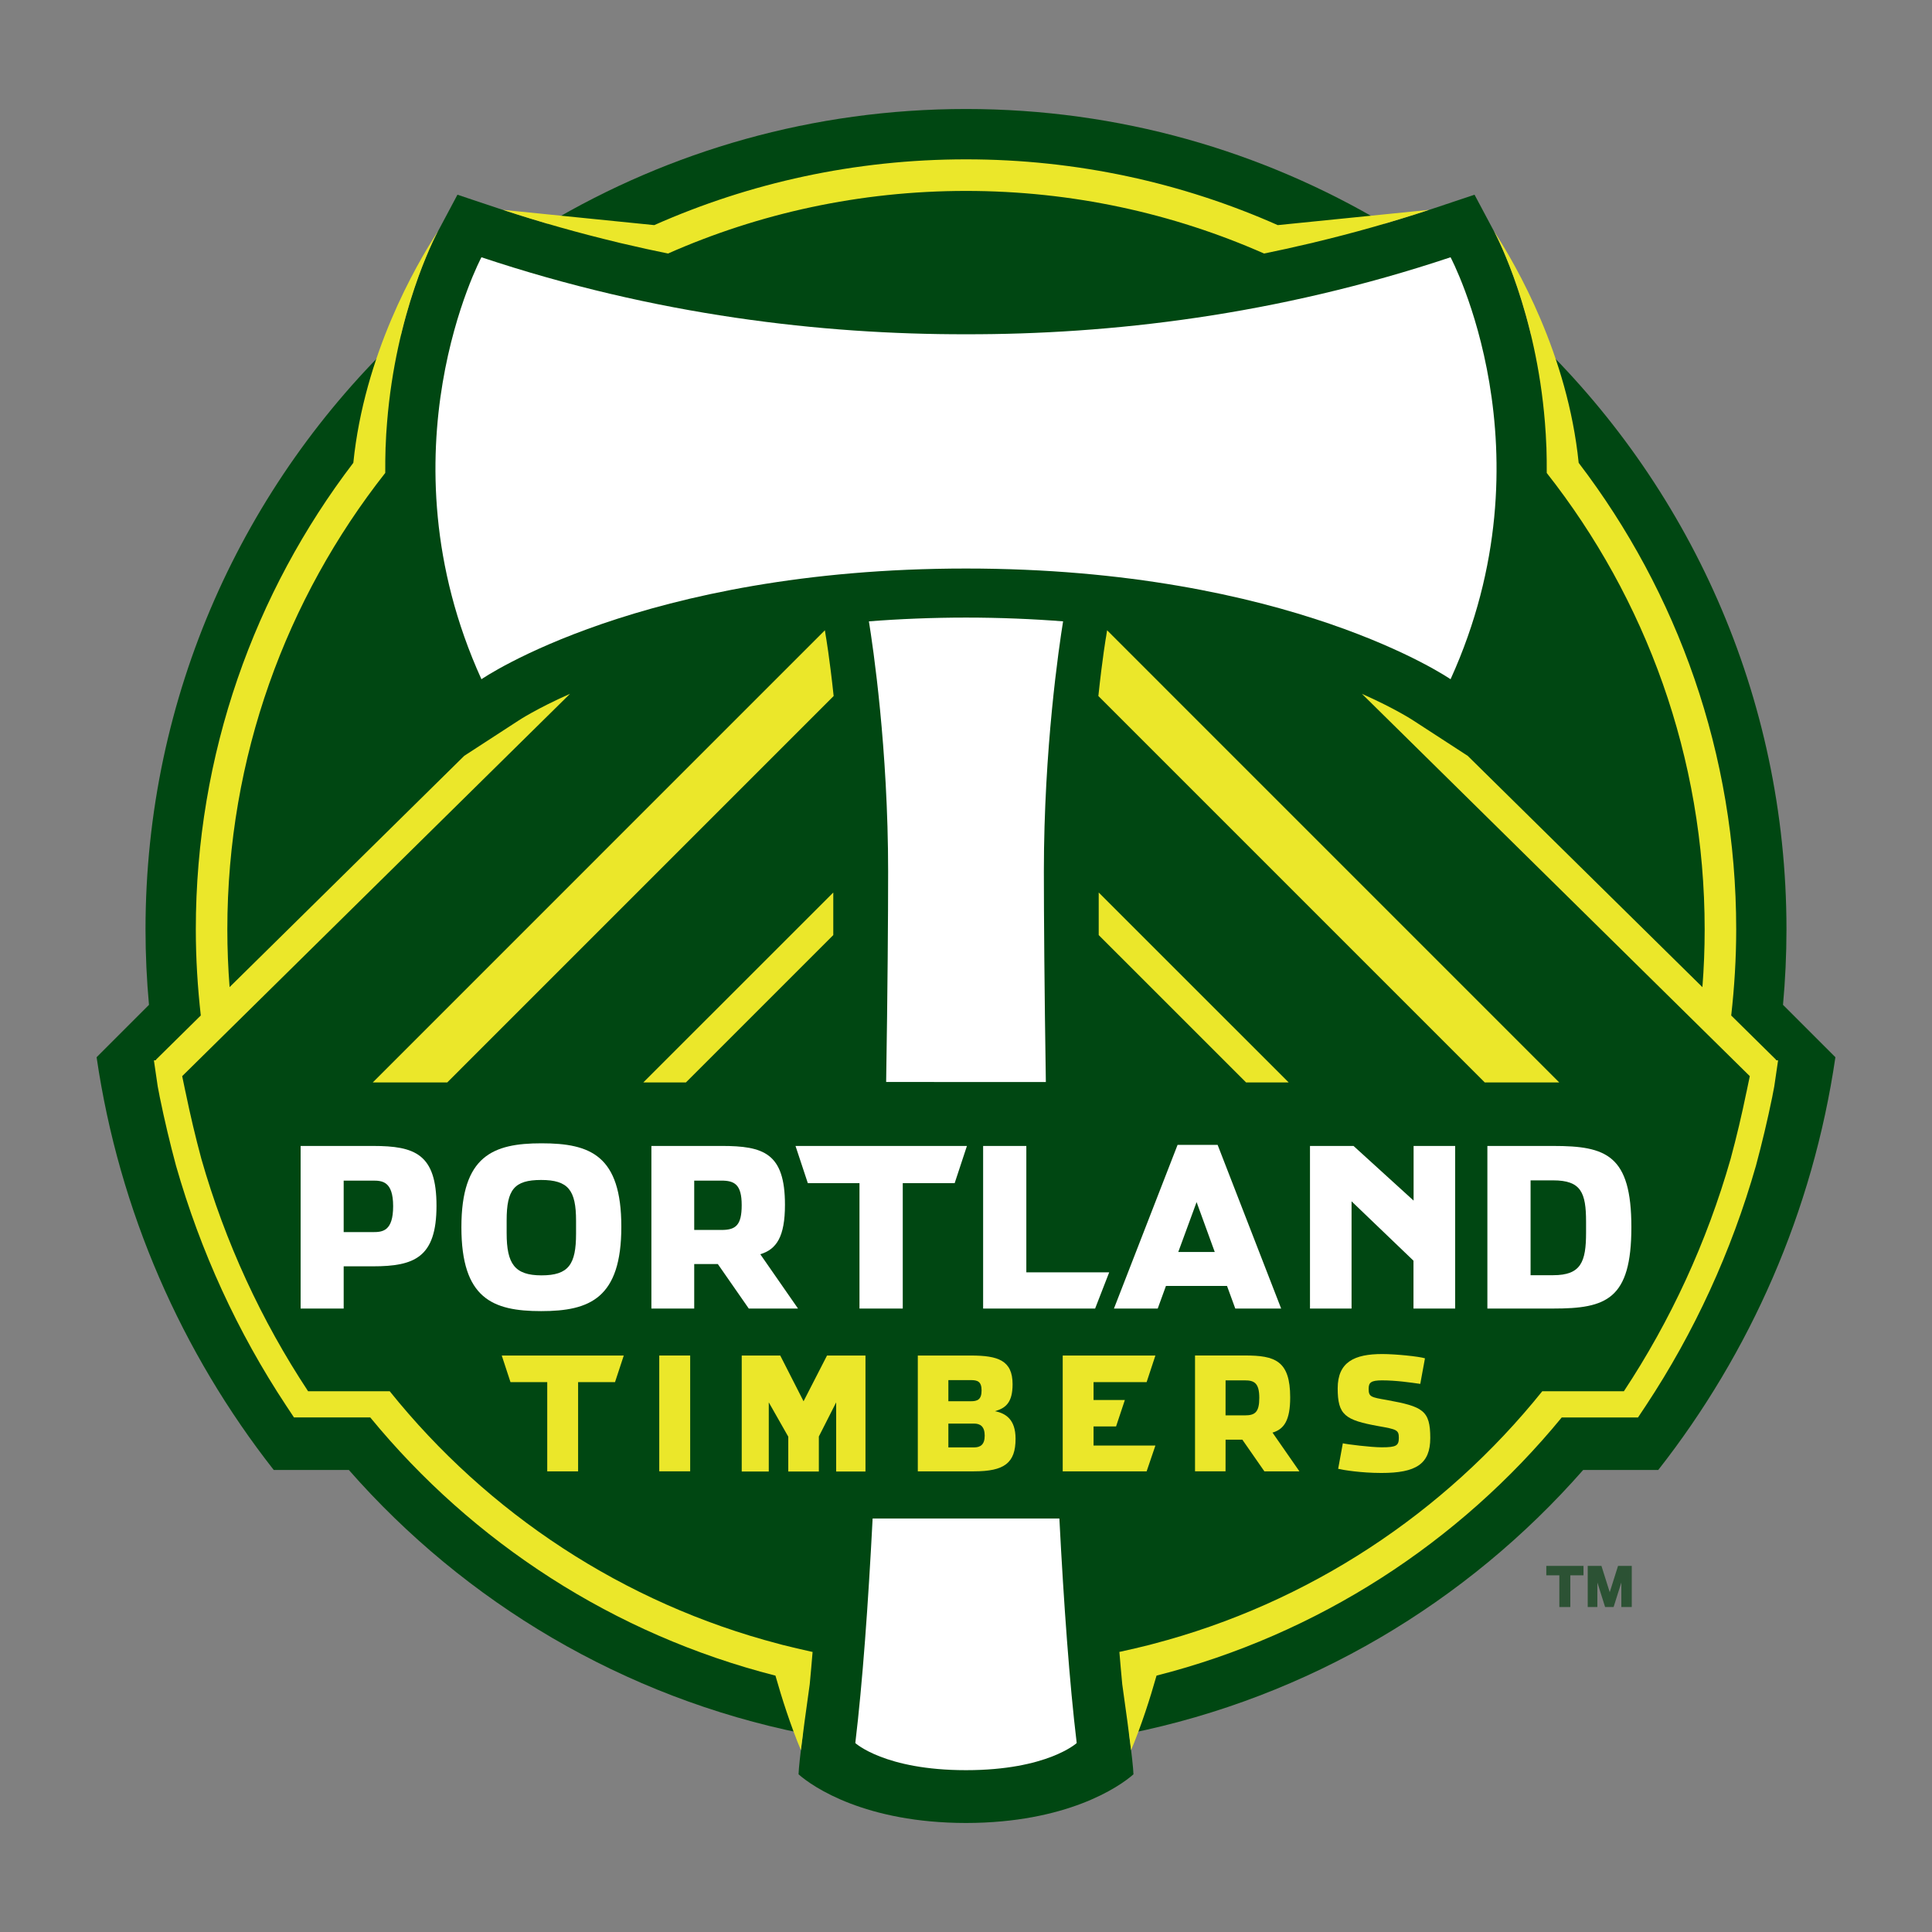 <?xml version="1.0" encoding="utf-8"?>
<!-- Generator: Adobe Illustrator 14.0.0, SVG Export Plug-In . SVG Version: 6.00 Build 43363)  -->
<!DOCTYPE svg PUBLIC "-//W3C//DTD SVG 1.1//EN" "http://www.w3.org/Graphics/SVG/1.1/DTD/svg11.dtd">
<svg version="1.1" id="Layer_1" xmlns="http://www.w3.org/2000/svg" xmlns:xlink="http://www.w3.org/1999/xlink" x="0px" y="0px"
	 width="200px" height="200px" viewBox="0 0 200 200" enable-background="new 0 0 200 200" xml:space="preserve">
<rect x="0" y="0" width="200" height="200" fill="#808080" stroke="none"/>
<g>
	<g>
		<g>
			<g>
				<defs>
					<rect id="SVGID_1_" width="200" height="200"/>
				</defs>
				<clipPath id="SVGID_2_">
					<use xlink:href="#SVGID_1_"  overflow="visible"/>
				</clipPath>
				<path clip-path="url(#SVGID_2_)" fill="#004712" d="M184.576,104.02c0.234-2.568,0.359-5.168,0.359-7.803
					c0-24.247-10.162-46.118-26.455-61.595c-1.516-6.243-3.541-10.15-3.738-10.523l-2.098-3.941l-4.234,1.413
					c-1.686,0.562-3.378,1.088-5.078,1.589C130.641,15.619,115.827,11.285,100,11.283c-15.828,0.002-30.64,4.336-43.332,11.877
					c-1.701-0.501-3.393-1.027-5.079-1.589l-4.234-1.413l-2.098,3.941c-0.198,0.373-2.226,4.28-3.737,10.523
					C25.227,50.099,15.064,71.97,15.064,96.217c0,2.632,0.124,5.231,0.359,7.803L10,109.443
					c2.338,15.973,8.821,30.597,18.339,42.729h7.776c12.037,13.723,28.421,23.531,47.01,27.279c-0.279,2.113-0.44,3.574-0.459,4.225
					c1.5,1.331,6.947,5.026,17.334,5.039c10.389-0.013,15.835-3.708,17.335-5.039c-0.021-0.648-0.181-2.107-0.459-4.225
					c18.589-3.748,34.972-13.559,47.011-27.279h7.773c9.52-12.134,16.002-26.758,18.34-42.729L184.576,104.02z"/>
			</g>
		</g>
	</g>
	<g>
		<g>
			<g>
				<defs>
					<rect id="SVGID_3_" width="200" height="200"/>
				</defs>
				<clipPath id="SVGID_4_">
					<use xlink:href="#SVGID_3_"  overflow="visible"/>
				</clipPath>
				<path clip-path="url(#SVGID_4_)" fill="#FFFFFF" d="M150.162,26.632c-18.035,6.018-35.245,7.996-50.162,7.971
					c-14.916,0.025-32.127-1.953-50.162-7.971c0,0-10.711,20.102,0,43.682c0,0,16.58-11.46,50.162-11.46s50.162,11.46,50.162,11.46
					C160.874,46.734,150.162,26.632,150.162,26.632"/>
			</g>
		</g>
	</g>
	<g>
		<g>
			<g>
				<defs>
					<rect id="SVGID_5_" width="200" height="200"/>
				</defs>
				<clipPath id="SVGID_6_">
					<use xlink:href="#SVGID_5_"  overflow="visible"/>
				</clipPath>
				<path clip-path="url(#SVGID_6_)" fill="#FFFFFF" d="M100,63.932c-3.447,0-6.951,0.144-10.051,0.391
					c0.419,2.594,1.99,13.155,1.99,25.894c0,4.454-0.052,12.326-0.205,21.791H100h8.266c-0.148-9.465-0.205-17.337-0.205-21.791
					c0-12.739,1.571-23.3,1.99-25.894C106.951,64.076,103.448,63.932,100,63.932"/>
			</g>
		</g>
	</g>
	<g>
		<g>
			<g>
				<defs>
					<rect id="SVGID_7_" width="200" height="200"/>
				</defs>
				<clipPath id="SVGID_8_">
					<use xlink:href="#SVGID_7_"  overflow="visible"/>
				</clipPath>
				<path clip-path="url(#SVGID_8_)" fill="#FFFFFF" d="M111.458,180.425c-0.743-6.185-1.333-14.323-1.792-23.229H100h-9.666
					c-0.459,8.906-1.048,17.048-1.791,23.229h-0.007l0.007,0.005c0,0.004,0,0.006-0.007,0.006c0,0,3.045,2.812,11.464,2.812
					c8.42,0,11.465-2.812,11.465-2.812c-0.007,0-0.007-0.002-0.007-0.006l0.007-0.005H111.458z"/>
			</g>
		</g>
	</g>
	<g>
		<g>
			<g>
				<defs>
					<rect id="SVGID_9_" width="200" height="200"/>
				</defs>
				<clipPath id="SVGID_10_">
					<use xlink:href="#SVGID_9_"  overflow="visible"/>
				</clipPath>
				<path clip-path="url(#SVGID_10_)" fill="#EBE72A" d="M135.365,25.253c0.162-0.039,0.322-0.073,0.479-0.108
					c0.073-0.02,0.143-0.035,0.207-0.052l-0.004-0.001c4.016-0.961,7.98-2.078,11.891-3.368c-3.676,0.373-9.854,0.995-15.664,1.58
					c-9.86-4.375-20.781-6.809-32.271-6.809c-11.489,0-22.411,2.434-32.274,6.809c-5.807-0.585-11.987-1.207-15.662-1.58
					c3.908,1.29,7.875,2.407,11.889,3.368l-0.003,0.001c0.064,0.017,0.132,0.032,0.207,0.052c0.155,0.035,0.316,0.069,0.478,0.108
					c1.5,0.354,3,0.686,4.515,0.992c9.431-4.164,19.869-6.481,30.85-6.481c10.979,0,21.418,2.317,30.853,6.481
					C132.365,25.939,133.865,25.607,135.365,25.253"/>
			</g>
		</g>
	</g>
	<g>
		<g>
			<g>
				<defs>
					<rect id="SVGID_11_" width="200" height="200"/>
				</defs>
				<clipPath id="SVGID_12_">
					<use xlink:href="#SVGID_11_"  overflow="visible"/>
				</clipPath>
				<polygon clip-path="url(#SVGID_12_)" fill="#EBE72A" points="133.404,112.053 113.738,92.393 113.738,96.8 128.994,112.053 				
					"/>
			</g>
		</g>
	</g>
	<g>
		<g>
			<g>
				<defs>
					<rect id="SVGID_13_" width="200" height="200"/>
				</defs>
				<clipPath id="SVGID_14_">
					<use xlink:href="#SVGID_13_"  overflow="visible"/>
				</clipPath>
				<path clip-path="url(#SVGID_14_)" fill="#EBE72A" d="M161.412,112.053l-46.807-46.808l-0.086,0.565
					c-0.015,0.049-0.406,2.358-0.817,6.243l39.999,40H161.412z"/>
			</g>
		</g>
	</g>
	<g>
		<g>
			<g>
				<defs>
					<rect id="SVGID_15_" width="200" height="200"/>
				</defs>
				<clipPath id="SVGID_16_">
					<use xlink:href="#SVGID_15_"  overflow="visible"/>
				</clipPath>
				<path clip-path="url(#SVGID_16_)" fill="#EBE72A" d="M183.839,109.75l0.031-0.034l-4.655-4.591
					c0.328-2.925,0.516-5.892,0.516-8.911c0-18.159-6.078-34.894-16.307-48.3c-1.137-11.175-6.408-20.36-8.785-24.012l0.104,0.196
					c0.28,0.533,4.271,8.221,5.188,19.642c0.065,0.796,0.115,1.61,0.146,2.442c0.003,0.048,0.003,0.095,0.009,0.143
					c0.027,0.86,0.037,1.739,0.032,2.636c10.239,13.006,16.348,29.415,16.348,47.253c0,2.013-0.079,4.004-0.233,5.976
					l-24.293-23.943l-5.584-3.628c-0.056-0.035-1.84-1.227-5.369-2.794l40.152,39.578l-0.345,1.654h-0.003
					c-0.48,2.338-1.025,4.646-1.637,6.908c-2.471,8.641-6.215,16.737-11.049,24.055h-8.449
					c-10.135,12.619-24.18,21.957-40.305,26.162c-0.123,0.031-0.24,0.063-0.354,0.096c-0.995,0.25-1.993,0.486-2.998,0.703
					c-0.039,0.01-0.076,0.02-0.12,0.023c0.047,0.568,0.096,1.128,0.143,1.676c0.047,0.565,0.103,1.117,0.152,1.664
					c0.402,2.859,0.719,5.178,0.917,6.838c1.085-2.611,1.959-5.338,2.634-7.723c16.717-4.253,31.328-13.784,41.946-26.725h7.896
					l0.81-1.217c5.032-7.609,8.86-15.957,11.401-24.848c0.619-2.305,1.191-4.693,1.688-7.127l0.05-0.268
					c0.058-0.266,0.111-0.53,0.155-0.799l0.396-2.701L183.839,109.75z"/>
			</g>
		</g>
	</g>
	<g>
		<g>
			<g>
				<defs>
					<rect id="SVGID_17_" width="200" height="200"/>
				</defs>
				<clipPath id="SVGID_18_">
					<use xlink:href="#SVGID_17_"  overflow="visible"/>
				</clipPath>
				<polygon clip-path="url(#SVGID_18_)" fill="#EBE72A" points="71.006,112.053 86.261,96.8 86.261,92.393 66.596,112.053 				"/>
			</g>
		</g>
	</g>
	<g>
		<g>
			<g>
				<defs>
					<rect id="SVGID_19_" width="200" height="200"/>
				</defs>
				<clipPath id="SVGID_20_">
					<use xlink:href="#SVGID_19_"  overflow="visible"/>
				</clipPath>
				<path clip-path="url(#SVGID_20_)" fill="#EBE72A" d="M85.394,65.245l-46.806,46.808h7.711l40-40.001
					c-0.412-3.885-0.806-6.194-0.819-6.242L85.394,65.245z"/>
			</g>
		</g>
	</g>
	<g>
		<g>
			<g>
				<defs>
					<rect id="SVGID_21_" width="200" height="200"/>
				</defs>
				<clipPath id="SVGID_22_">
					<use xlink:href="#SVGID_21_"  overflow="visible"/>
				</clipPath>
				<path clip-path="url(#SVGID_22_)" fill="#EBE72A" d="M81.001,170.277c-0.115-0.033-0.232-0.063-0.354-0.096
					c-16.125-4.205-30.171-13.543-40.305-26.162h-8.449c-4.835-7.316-8.579-15.416-11.049-24.056
					c-0.611-2.269-1.156-4.571-1.636-6.907h-0.003l-0.345-1.654L59.012,71.82c-3.528,1.567-5.313,2.758-5.368,2.794l-5.585,3.628
					l-24.292,23.943c-0.153-1.972-0.233-3.96-0.233-5.977c0-17.838,6.108-34.246,16.348-47.253
					c-0.005-0.897,0.004-1.776,0.032-2.636c0.006-0.048,0.006-0.095,0.009-0.142c0.028-0.832,0.078-1.646,0.146-2.442
					c0.917-11.421,4.906-19.109,5.188-19.642l0.105-0.197c-2.377,3.652-7.649,12.838-8.786,24.013
					c-10.227,13.407-16.305,30.142-16.305,48.3c0,3.019,0.186,5.987,0.515,8.911l-4.655,4.591l0.031,0.035l-0.229,0.03l0.396,2.701
					c0.044,0.267,0.099,0.532,0.155,0.799l0.05,0.266c0.495,2.432,1.067,4.823,1.686,7.127c2.541,8.889,6.372,17.234,11.405,24.844
					l0.806,1.217h7.897c10.618,12.941,25.229,22.476,41.946,26.729c0.676,2.384,1.549,5.107,2.634,7.723
					c0.198-1.658,0.515-3.978,0.917-6.838c0.053-0.546,0.106-1.098,0.152-1.662c0.047-0.55,0.096-1.106,0.143-1.677
					c-0.044-0.007-0.081-0.021-0.121-0.022C82.995,170.764,81.997,170.525,81.001,170.277"/>
			</g>
		</g>
	</g>
	<g>
		<g>
			<g>
				<defs>
					<rect id="SVGID_23_" width="200" height="200"/>
				</defs>
				<clipPath id="SVGID_24_">
					<use xlink:href="#SVGID_23_"  overflow="visible"/>
				</clipPath>
				<polygon clip-path="url(#SVGID_24_)" fill="#2C5234" points="161.424,163.077 160.073,163.077 160.073,162.1 163.923,162.1 
					163.923,163.077 162.559,163.077 162.559,166.359 161.424,166.359 				"/>
			</g>
		</g>
	</g>
	<g>
		<g>
			<g>
				<defs>
					<rect id="SVGID_25_" width="200" height="200"/>
				</defs>
				<clipPath id="SVGID_26_">
					<use xlink:href="#SVGID_25_"  overflow="visible"/>
				</clipPath>
				<polygon clip-path="url(#SVGID_26_)" fill="#2C5234" points="166.16,166.359 165.359,163.82 165.359,166.359 164.361,166.359 
					164.361,162.1 165.781,162.1 166.639,164.825 167.499,162.1 168.919,162.1 168.919,166.359 167.841,166.359 167.841,163.82 
					167.04,166.359 				"/>
			</g>
		</g>
	</g>
	<g>
		<g>
			<g>
				<defs>
					<rect id="SVGID_27_" width="200" height="200"/>
				</defs>
				<clipPath id="SVGID_28_">
					<use xlink:href="#SVGID_27_"  overflow="visible"/>
				</clipPath>
				<path clip-path="url(#SVGID_28_)" fill="#FFFFFF" d="M153.973,135.46h6.836c5.467,0,8.07-0.938,8.07-8.423
					c0-7.471-2.604-8.408-8.07-8.408h-6.836V135.46L153.973,135.46z M158.445,122.191h2.338c2.89,0,3.406,1.263,3.406,4.3v1.102
					c0,3.036-0.52,4.416-3.406,4.416h-2.338V122.191z"/>
			</g>
		</g>
	</g>
	<g>
		<g>
			<g>
				<defs>
					<rect id="SVGID_29_" width="200" height="200"/>
				</defs>
				<clipPath id="SVGID_30_">
					<use xlink:href="#SVGID_29_"  overflow="visible"/>
				</clipPath>
				<polygon clip-path="url(#SVGID_30_)" fill="#FFFFFF" points="114.824,131.71 106.245,131.71 106.245,118.628 101.773,118.628 
					101.773,135.459 113.367,135.459 				"/>
			</g>
		</g>
	</g>
	<g>
		<g>
			<g>
				<defs>
					<rect id="SVGID_31_" width="200" height="200"/>
				</defs>
				<clipPath id="SVGID_32_">
					<use xlink:href="#SVGID_31_"  overflow="visible"/>
				</clipPath>
				<path clip-path="url(#SVGID_32_)" fill="#FFFFFF" d="M31.121,118.628v16.831h4.457v-4.37H38.6c4.298,0,6.586-0.916,6.586-6.265
					c0-5.352-2.221-6.196-6.566-6.196H31.121z M40.698,124.864c0,2.585-1.095,2.683-2.079,2.683h-3.042v-5.33H38.6
					C39.559,122.217,40.698,122.281,40.698,124.864"/>
			</g>
		</g>
	</g>
	<g>
		<g>
			<g>
				<defs>
					<rect id="SVGID_33_" width="200" height="200"/>
				</defs>
				<clipPath id="SVGID_34_">
					<use xlink:href="#SVGID_33_"  overflow="visible"/>
				</clipPath>
				<polygon clip-path="url(#SVGID_34_)" fill="#FFFFFF" points="150.637,118.628 146.335,118.628 146.335,124.286 140.117,118.628 
					135.609,118.628 135.609,135.459 139.913,135.459 139.913,124.359 146.323,130.507 146.323,135.459 150.637,135.459 				"/>
			</g>
		</g>
	</g>
	<g>
		<g>
			<g>
				<defs>
					<rect id="SVGID_35_" width="200" height="200"/>
				</defs>
				<clipPath id="SVGID_36_">
					<use xlink:href="#SVGID_35_"  overflow="visible"/>
				</clipPath>
				<path clip-path="url(#SVGID_36_)" fill="#FFFFFF" d="M120.698,133.122h6.323l0.854,2.337h4.748l-6.576-16.943h-4.145
					l-6.586,16.943h4.531L120.698,133.122z M123.871,124.439l1.879,5.164h-3.775L123.871,124.439z"/>
			</g>
		</g>
	</g>
	<g>
		<g>
			<g>
				<defs>
					<rect id="SVGID_37_" width="200" height="200"/>
				</defs>
				<clipPath id="SVGID_38_">
					<use xlink:href="#SVGID_37_"  overflow="visible"/>
				</clipPath>
				<path clip-path="url(#SVGID_38_)" fill="#FFFFFF" d="M64.32,126.99c0-7.377-3.206-8.635-8.261-8.635
					c-5.024,0-8.295,1.299-8.295,8.683s3.227,8.688,8.254,8.688C61.07,135.729,64.32,134.381,64.32,126.99 M59.633,127.708
					c0,3.175-0.761,4.317-3.574,4.317c-2.783,0-3.611-1.193-3.611-4.371v-1.326c0-3.18,0.784-4.178,3.57-4.178
					c2.812,0,3.615,1.055,3.615,4.229V127.708z"/>
			</g>
		</g>
	</g>
	<g>
		<g>
			<g>
				<defs>
					<rect id="SVGID_39_" width="200" height="200"/>
				</defs>
				<clipPath id="SVGID_40_">
					<use xlink:href="#SVGID_39_"  overflow="visible"/>
				</clipPath>
				<path clip-path="url(#SVGID_40_)" fill="#FFFFFF" d="M71.865,130.855h2.445l3.202,4.604h5.097l-3.904-5.621
					c1.683-0.509,2.554-1.813,2.554-5.125c0-5.346-2.213-6.086-6.561-6.086h-7.266v16.832h4.433V130.855L71.865,130.855z
					 M71.865,122.217h2.811c1.354,0,2.104,0.389,2.104,2.541c0,2.075-0.616,2.567-2.082,2.567h-2.833V122.217z"/>
			</g>
		</g>
	</g>
	<g>
		<g>
			<g>
				<defs>
					<rect id="SVGID_41_" width="200" height="200"/>
				</defs>
				<clipPath id="SVGID_42_">
					<use xlink:href="#SVGID_41_"  overflow="visible"/>
				</clipPath>
				<polygon clip-path="url(#SVGID_42_)" fill="#FFFFFF" points="93.453,135.459 93.453,122.482 98.826,122.482 100.097,118.628 
					82.351,118.628 83.627,122.482 88.973,122.482 88.973,135.459 				"/>
			</g>
		</g>
	</g>
	<g>
		<g>
			<g>
				<defs>
					<rect id="SVGID_43_" width="200" height="200"/>
				</defs>
				<clipPath id="SVGID_44_">
					<use xlink:href="#SVGID_43_"  overflow="visible"/>
				</clipPath>
				<path clip-path="url(#SVGID_44_)" fill="#EBE72A" d="M126.872,149.033h1.735l2.281,3.279h3.627l-2.785-4.008
					c1.203-0.354,1.83-1.283,1.83-3.645c0-3.814-1.582-4.34-4.678-4.34h-5.173v11.988h3.159L126.872,149.033L126.872,149.033z
					 M126.872,142.895h1.999c0.96,0,1.49,0.271,1.49,1.81c0,1.479-0.44,1.813-1.479,1.813h-2.014L126.872,142.895L126.872,142.895z"
					/>
			</g>
		</g>
	</g>
	<g>
		<g>
			<g>
				<defs>
					<rect id="SVGID_45_" width="200" height="200"/>
				</defs>
				<clipPath id="SVGID_46_">
					<use xlink:href="#SVGID_45_"  overflow="visible"/>
				</clipPath>
				<path clip-path="url(#SVGID_46_)" fill="#EBE72A" d="M105.131,148.939c0-2.006-1.025-2.633-2.132-2.854
					c1.116-0.317,1.823-0.901,1.823-2.789c0-2.472-1.506-2.972-4.318-2.972h-5.493v11.988h5.806
					C103.973,152.313,105.131,151.453,105.131,148.939 M98.175,142.868h2.329c0.671,0,1.109,0.133,1.109,1.069
					c0,0.955-0.438,1.119-1.109,1.119h-2.329V142.868z M98.175,147.368h2.642c0.666,0,1.119,0.297,1.119,1.255
					c0,0.936-0.453,1.213-1.119,1.213h-2.642V147.368z"/>
			</g>
		</g>
	</g>
	<g>
		<g>
			<g>
				<defs>
					<rect id="SVGID_47_" width="200" height="200"/>
				</defs>
				<clipPath id="SVGID_48_">
					<use xlink:href="#SVGID_47_"  overflow="visible"/>
				</clipPath>
				<polygon clip-path="url(#SVGID_48_)" fill="#EBE72A" points="89.594,152.331 89.594,140.323 85.613,140.323 83.183,145.059 
					80.771,140.323 76.783,140.323 76.783,152.331 79.583,152.331 79.583,145.172 81.602,148.725 81.602,152.331 84.767,152.331 
					84.767,148.706 86.56,145.172 86.56,152.331 				"/>
			</g>
		</g>
	</g>
	<g>
		<g>
			<g>
				<defs>
					<rect id="SVGID_49_" width="200" height="200"/>
				</defs>
				<clipPath id="SVGID_50_">
					<use xlink:href="#SVGID_49_"  overflow="visible"/>
				</clipPath>
				<polygon clip-path="url(#SVGID_50_)" fill="#EBE72A" points="59.845,152.313 59.845,143.075 63.667,143.075 64.573,140.323 
					51.941,140.323 52.844,143.075 56.65,143.075 56.65,152.313 				"/>
			</g>
		</g>
	</g>
	<g>
		<g>
			<g>
				<defs>
					<rect id="SVGID_51_" width="200" height="200"/>
				</defs>
				<clipPath id="SVGID_52_">
					<use xlink:href="#SVGID_51_"  overflow="visible"/>
				</clipPath>
				<path clip-path="url(#SVGID_52_)" fill="#EBE72A" d="M143.031,149.825c-1.098,0-3.633-0.315-4.022-0.415l-0.483,2.642
					c0.506,0.122,2.375,0.429,4.479,0.429c3.579,0,5.056-0.92,5.056-3.619c0-2.867-0.769-3.254-4.486-3.932
					c-1.661-0.287-1.893-0.33-1.893-1.156c0-0.646,0.229-0.879,1.389-0.879c1.438,0,2.955,0.221,3.955,0.364l0.486-2.647
					c-0.604-0.193-3.047-0.443-4.423-0.443c-2.866,0-4.612,0.814-4.612,3.55c0,2.772,0.764,3.29,4.234,3.915
					c1.878,0.332,2.096,0.396,2.096,1.207C144.805,149.656,144.548,149.825,143.031,149.825"/>
			</g>
		</g>
	</g>
	<g>
		<g>
			<g>
				<defs>
					<rect id="SVGID_53_" width="200" height="200"/>
				</defs>
				<clipPath id="SVGID_54_">
					<use xlink:href="#SVGID_53_"  overflow="visible"/>
				</clipPath>
				<polygon clip-path="url(#SVGID_54_)" fill="#EBE72A" points="118.699,143.075 119.607,140.323 110.012,140.323 110.012,152.313 
					118.699,152.313 119.607,149.643 113.204,149.643 113.204,147.664 115.535,147.664 116.445,144.93 113.204,144.93 
					113.204,143.075 				"/>
			</g>
		</g>
	</g>
	<g>
		<g>
			<g>
				<defs>
					<rect id="SVGID_55_" width="200" height="200"/>
				</defs>
				<clipPath id="SVGID_56_">
					<use xlink:href="#SVGID_55_"  overflow="visible"/>
				</clipPath>
				<rect x="68.246" y="140.323" clip-path="url(#SVGID_56_)" fill="#EBE72A" width="3.201" height="11.987"/>
			</g>
		</g>
	</g>
</g>
</svg>
